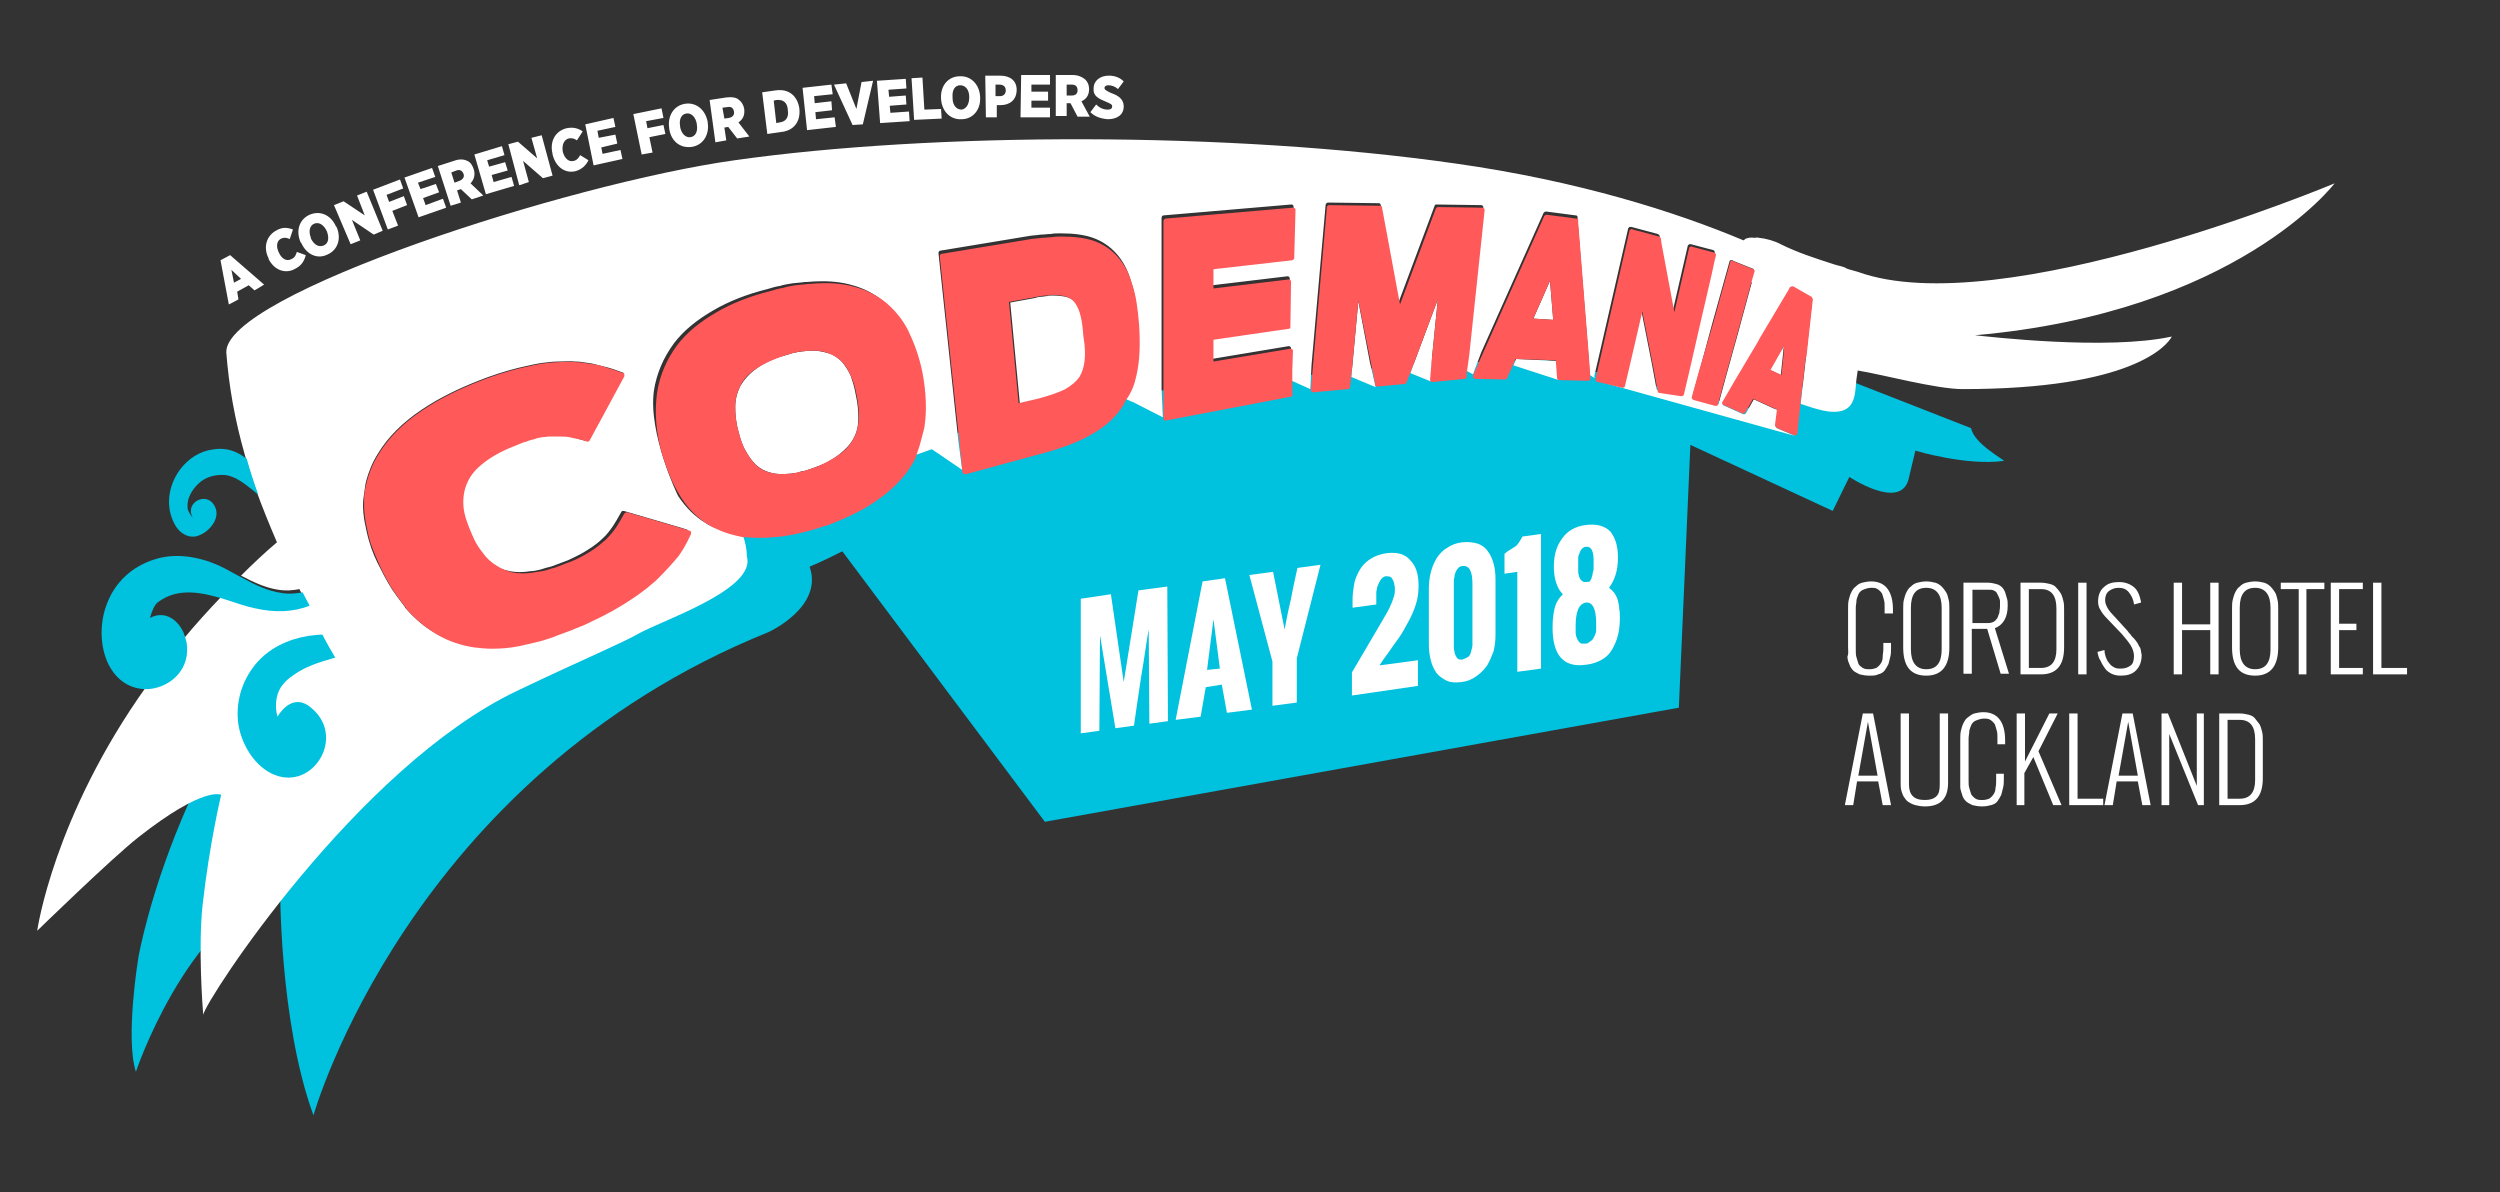<?xml version="1.0" encoding="utf-8"?>
<!-- Generator: Adobe Illustrator 22.0.1, SVG Export Plug-In . SVG Version: 6.00 Build 0)  -->
<!DOCTYPE svg PUBLIC "-//W3C//DTD SVG 1.1//EN" "http://www.w3.org/Graphics/SVG/1.1/DTD/svg11.dtd">
<svg version="1.1" id="Layer_1" xmlns="http://www.w3.org/2000/svg" xmlns:xlink="http://www.w3.org/1999/xlink" x="0px" y="0px"
	 viewBox="0 0 390 186" style="enable-background:new 0 0 390 186;" xml:space="preserve">
<rect x="0" y="0" width="390" height="186" fill="#333333" stroke="none"/>
<style type="text/css">
	.st0{fill:#00C1DE;}
	.st1{fill:#FFFFFF;}
	.st2{fill:#FF595A;}
</style>
<g id="Logo_1_">
	<path class="st0" d="M307.5,66.8l-21.2-8.3l-5.1,1.8l-5.1,4.1l-34.9-8.2l-19.8,0.5l-42.9,4.5l-31.8,6.9l-1.9,1.1l-0.4-0.4l-2.3,2
		l-12.2,7l-16.2,5.7l0,6.5l-41.5,15.9L55.7,89.2c-27.7,23.3-34.1,60.1-34.1,60.1s-2.1,12.6-0.4,17.9c0,0,7.6-22.9,22.5-29.1
		c0,0-0.2,21.1,5.2,35.9c0,0,14.8-52.7,71-75.4c0,0,8.6-3.9,6.4-10.2c0,0,2.2-0.9,5.1-2.4l31.6,42.2l98.9-17.8l1.8-41l22.2,10.3
		l2.6-5.3c0,0,7.8,5.2,9.2,0.5l1.1-4.6c0,0,7.9,2.4,13.8,1.6C312.8,71.8,307.9,69.2,307.5,66.8z"/>
	<path class="st1" d="M278,54.5l0.3-0.6l-0.1,0.7l0,0.2l-0.4,3.7l-1.7-0.8l1.7-3L278,54.5z M239.2,49.7l3.1,0.2l-0.5-6.1L239.2,49.7
		z M236.5,56l-0.4,1l7.1,2.3l-0.4-3L236.5,56z M220,58.2l3.2,1.3l0.2-3.8l0.9-9l-3.4,9.1L220,58.2z M211.9,47l-0.9,9.7l-0.2,2.1
		l3.8,1.6l-0.9-3.9L211.9,47z M168.8,49.5c-0.2-0.9-0.4-1.5-0.8-2c-0.3-0.5-0.8-0.9-1.4-1.1c-0.6-0.2-1.5-0.3-2.5-0.3
		c-0.3,0-0.5,0-0.8,0.1c-0.3,0-0.6,0.1-0.9,0.1c-0.3,0-0.7,0.1-1,0.2c-0.4,0.1-0.7,0.1-1.1,0.2l-2.7,0.5l1.5,15.8l3-0.7
		c1.8-0.5,3.2-0.9,4.3-1.5c1-0.5,1.7-1.1,2.2-1.9c0.4-0.7,0.7-1.5,0.8-2.6c0.1-0.9,0.1-2.1-0.1-3.7C169.1,51.1,169,50.2,168.8,49.5z
		 M132.7,58.6c-0.4-0.9-0.9-1.6-1.4-2.2c-0.6-0.6-1.3-1.1-2.1-1.3c-0.7-0.2-1.5-0.4-2.4-0.4c-0.2,0-0.4,0-0.6,0
		c-0.3,0-0.5,0-0.8,0.1c-0.3,0-0.6,0.1-0.9,0.1c-0.3,0.1-0.6,0.1-0.9,0.2c-0.3,0.1-0.6,0.2-1,0.3c-1.9,0.5-3.4,1.2-4.6,2.1
		c-1.1,0.8-1.9,1.7-2.5,2.7c-0.5,1-0.8,2.1-0.8,3.3c0,1.1,0.1,2.4,0.5,3.8c0.3,1.2,0.6,2.2,1.1,3c0.5,0.9,1,1.6,1.6,2.2
		c0.7,0.6,1.4,1,2.2,1.2c0.9,0.3,2,0.3,3.1,0.2c0.3,0,0.5-0.1,0.8-0.1c0.3,0,0.6-0.1,0.8-0.2c0.3-0.1,0.6-0.1,0.9-0.2
		c0.3-0.1,0.6-0.2,0.9-0.3l0,0c1.8-0.6,3.2-1.3,4.3-2.2c1-0.8,1.8-1.6,2.3-2.6c0.5-0.9,0.7-2,0.7-3.1c0-1.1-0.1-2.3-0.4-3.6
		C133.3,60.4,133,59.5,132.7,58.6z M338.8,52.5c-0.7,1.4-6.2,8.2-32.6,8.2c-4.2,0-12.6-2.3-16.4-2.9c-0.1,0.5-0.1,0.9-0.2,1.4
		c-0.2,1.9-0.1,4.3-2.3,4.9c-1.5,0.4-3.2-0.1-4.6-0.5c-0.6-0.2-1.2-0.4-1.8-0.6l0.8-7l0-0.2l1-9c0-0.1-0.1-0.3-0.2-0.4l-2.8-1.6
		c-0.2-0.1-0.4,0-0.5,0.1l-0.1,0.1l-6-1l0.5-1.7c0-0.2,0-0.4-0.2-0.4l-3-1.2l-0.1-0.1c-0.1,0-0.2,0-0.3,0c-0.1,0-0.2,0.1-0.2,0.2
		l0,0l-2.7,9.7l-2.1,7.8l-1,3.6c-0.1,0.2,0.1,0.4,0.3,0.4l3.3,0.9c0,0,0.1,0,0.1,0c0.1,0,0.1,0,0.2,0c0.1,0,0.1-0.1,0.2-0.2l1-3.7
		l2-7.2l0.7-2.6l1.5-5.5l6,1l-4.7,7.9l-0.2,0.4l-3.8,6.4l-1.8,3.1c-0.1,0.1-0.1,0.2,0,0.3c0,0.1,0.1,0.2,0.2,0.2l2.9,1.3
		c0.2,0.1,0.4,0,0.5-0.2l1.2-2.1l3.7,1.7l-0.3,2.4c0,0.2,0.1,0.3,0.2,0.4l2.8,1.2l-30.2-8.4l3.1,0.5c0.2,0,0.4-0.1,0.4-0.3l0.8-3.4
		l1.9-8.2l1.7,8.6l0.7,3.8c0,0.1,0.1,0.3,0.3,0.3l3.3,0.5c0,0,0,0,0.1,0c0.2,0,0.3-0.1,0.4-0.3l0.8-3.4l1.9-8.3l1.6-6.9l0.5-2.3
		l0.2-0.8c0-0.2-0.1-0.4-0.3-0.4l-3.4-0.9c-0.1,0-0.2,0-0.3,0c-0.1,0.1-0.1,0.1-0.2,0.2l0,0l-2.3,10l-2-10.7l-0.1-0.8
		c0-0.1-0.1-0.2-0.3-0.3l-4.1-1.1c-0.1,0-0.2,0-0.3,0c-0.1,0.1-0.1,0.1-0.2,0.2l0,0l-4.6,20.1l-0.7,3c0,0.1,0.1,0.3,0.1,0.3
		l-0.8-0.5l-0.2-3l-1.7-21.2l6.6,1l-6.6-1l0-0.4c0-0.2-0.1-0.3-0.3-0.3l-4.6-0.6c-0.2,0-0.3,0.1-0.4,0.2l0,0l-9.7,21.7
		c0,0-1.3,3.4-1.3,3.5l-1.1-0.6l0.3-2.8l2.4-22.6c0-0.1,0-0.2-0.1-0.3c-0.1-0.1-0.2-0.1-0.3-0.1l-6.9-0.1c-0.2,0-0.3,0.1-0.3,0.2
		l-5.6,15l-2.8-15.1c0-0.2-0.2-0.3-0.3-0.3l-7.9-0.1c-0.2,0-0.3,0.1-0.4,0.3l-2.2,25l-0.2,3.8l-3.1-1.4l0-1.9l0.1-3
		c0-0.1,0-0.2-0.1-0.3c-0.1-0.1-0.2-0.1-0.3-0.1l-12,2l0-3.4l11.8-1.8c0.2,0,0.3-0.2,0.3-0.3l0.1-7c0-0.1,0-0.2-0.1-0.3
		c-0.1-0.1-0.2-0.1-0.3-0.1l-11.7,1.4l0-3l12.2-1.4c0.2,0,0.3-0.2,0.3-0.4l0.2-7.4c0-0.1,0-0.2-0.1-0.3c-0.1-0.1-0.2-0.1-0.3-0.1
		l-19.9,1.7c-0.2,0-0.3,0.2-0.3,0.4v26.6l0.2,4.5l-4.5-2.3l-1.4-0.6c0.1-0.2,0.2-0.4,0.3-0.6c0.6-1.1,1-2.3,1.3-3.6
		c0.5-2.2,0.6-4.7,0.4-7.8c-0.2-2.6-0.5-4.7-1.1-6.4c-0.5-1.8-1.3-3.2-2.3-4.3c-1-1.1-2.2-1.9-3.6-2.4c-1.4-0.5-3.1-0.7-5.1-0.7
		c-0.5,0-1,0-1.5,0.1c-0.5,0-1,0.1-1.6,0.1c-0.5,0.1-1.1,0.1-1.7,0.2c-0.6,0.1-1.2,0.2-1.8,0.3l-12.1,2c-0.2,0-0.3,0.2-0.3,0.4
		l3.1,29.3l0.6,4.5l-4.7-3.2l-0.1,0c-1.1,0.4-2.5,0.9-3.2,1.1c0.4-0.8,0.7-1.6,1-2.5l0,0l0,0c0.2-0.7,0.4-1.5,0.6-2.3
		c0.4-2.6,0.3-5.4-0.3-8.6c-0.5-2.5-1.3-4.6-2.2-6.5c-0.9-1.8-2.1-3.2-3.5-4.4c-1.4-1.1-2.9-1.9-4.7-2.4c-1.7-0.5-3.6-0.7-5.7-0.6
		c-0.6,0-1.2,0.1-1.8,0.1c-0.6,0.1-1.2,0.1-1.9,0.2c-0.6,0.1-1.3,0.2-1.9,0.4c-0.7,0.1-1.3,0.3-2,0.5c-3.2,0.8-6,1.9-8.4,3.3
		c-2.6,1.5-4.7,3.2-6.2,5.2c-0.8,1.1-1.5,2.3-2,3.5c-0.5,1.2-0.9,2.5-1.1,3.9c-0.9,6.6,3.7,16.3,3.8,16.4c1.2,1.8,2.6,3.2,4.3,4.2
		c0.4,0.3,0.9,0.5,1.4,0.7c1.2,0.6,2.5,0.9,3.9,1.2c0.1,0,0.3,0,0.4,0c0,0,0.1,0,0.1,0c0.4,1.2,0.6,2.3,0.6,3.1
		c0,0.3,0.1,0.5,0.1,0.7c0.5,4.9-13.3,9.5-16.9,11.5c-2.8,1.6-8.2,3.8-19.1,9c-24.9,11.9-48.5,48.2-48.9,50.5
		c-0.1-1.1-0.8-10.6-0.1-17.1c1.1-9.8,2.9-17.2,2.9-17.2s-2.6-1.5-12.9,6.6c-4.2,3.3-15.8,14.6-15.8,14.6s2.5-17.8,17.1-38.2
		c3.4-0.2,6.5-3.2,5.7-7.3c1.9-2.3,3.9-4.5,6-6.7c1.6,0.5,3.2,1.1,4.7,1.4c3.1,0.7,5.9,0.6,8.5-0.4c-0.4-0.7-0.7-1.4-1.1-2.1
		c-1,0.2-2.1,0.3-3.3,0.1c-2-0.3-3.9-1.2-5.8-2.2c1.8-1.8,3.7-3.6,5.6-5.2c-1.2-2.8-2.3-5.5-3.2-8c-0.7-1.9-1.3-3.8-1.8-5.6
		c-1.6-5.6-2.5-10.8-2.9-16C34.9,46,88.8,28.6,114.6,25c31-4.4,77.4-4.5,112.4,0.5c19.1,2.7,34.3,7.5,45,12c0.1-0.1,0.2-0.1,0.2-0.2
		c0.4-0.2,0.9-0.3,1.5-0.2c0.2,0,0.5-0.1,0.7,0c1.1,0.1,2.5,0.5,3.4,1c2.6,1.3,5.4,2.2,8.2,3.1c0.8,0.3,1.5,0.3,2.1,0.7
		c0.5,0.2,1.1,0.3,1.7,0.5c22.3,8.1,74.4-13.8,74.4-13.8S349,48.7,308.1,52.3C310.1,52.5,328.7,54.7,338.8,52.5z M97.3,58.6
		c0-0.1,0.1-0.2,0-0.3c0-0.1-0.1-0.2-0.2-0.2c-0.8-0.3-1.6-0.6-2.4-0.8c-0.8-0.2-1.6-0.4-2.4-0.6c-0.2,0-0.5-0.1-0.7-0.1
		c-0.6-0.1-1.2-0.2-1.8-0.2c-0.9-0.1-1.8,0-2.7,0c-0.8,0-1.6,0.1-2.4,0.2c-0.8,0.1-1.7,0.3-2.6,0.5c-0.9,0.2-1.8,0.4-2.8,0.7
		c-1,0.3-2,0.6-3.1,1c-4.1,1.5-7.6,3.2-10.4,5.1c-3,2-5.3,4.3-6.8,6.8c-0.9,1.4-1.5,2.9-1.9,4.4c0,0.2-0.1,0.3-0.1,0.5
		c-0.1,0.7-0.2,1.4-0.3,2.1c-0.2,1.5,0.1,3.4,0.2,3.8c0.2,1,0.4,2,0.7,3c0.4,1.4,1,2.8,1.8,4.3c0.8,1.6,1.6,3,2.5,4.2
		c0.1,0.1,0.2,0.3,0.3,0.4c0.3,0.4,0.6,0.8,0.9,1.2c0,0,0.1,0.1,0.1,0.2c1.5,1.7,3.1,3.1,4.8,4c1.8,1,3.7,1.7,5.8,2c0,0,0,0,0,0
		c0.9,0.1,1.8,0.2,2.7,0.2c1.4,0,2.8-0.1,4.3-0.4c0.8-0.1,1.7-0.3,2.6-0.6c0.9-0.2,1.8-0.5,2.7-0.8c0.9-0.3,1.9-0.7,2.9-1.1
		c0.4-0.2,0.8-0.3,1.2-0.5c0.6-0.3,1.2-0.5,1.8-0.8c2.4-1.1,4.5-2.3,6.3-3.5c1.2-0.8,2.2-1.6,3.2-2.4c0.4-0.3,0.8-0.7,1.1-1
		c1.1-1.1,2-2.2,2.8-3.4c0.4-0.6,0.7-1.2,1.1-1.8c0.3-0.5,0.5-1,0.8-1.6c0-0.1,0-0.2,0-0.3c0-0.1-0.1-0.2-0.2-0.2l-0.6-0.2l0,0
		l-9.2-2.7c-0.2,0-0.3,0-0.4,0.2c-0.5,0.9-0.9,1.6-1.3,2.2c-0.5,0.7-1,1.4-1.6,1.9c-0.6,0.6-1.4,1.2-2.2,1.7
		c-0.9,0.6-1.9,1.1-3.2,1.7c-0.5,0.2-1.1,0.4-1.6,0.6c-0.5,0.2-1,0.4-1.5,0.5c-0.5,0.1-0.9,0.3-1.4,0.4c-0.4,0.1-0.9,0.2-1.3,0.2
		c-1.2,0.2-2.3,0.2-3.3,0c-1-0.2-1.8-0.5-2.6-1.1c-0.7-0.5-1.4-1.2-2.1-2c-0.4-0.6-0.9-1.3-1.3-2c-0.1-0.3-0.3-0.6-0.4-0.9
		c-0.7-1.6-1.2-3-1.3-4.3c-0.1-1.4,0.1-2.6,0.6-3.7c0.5-1.2,1.5-2.2,2.7-3.2c1.3-1,3-1.9,5.1-2.7c0.5-0.2,1-0.4,1.4-0.5
		c0.4-0.1,0.9-0.3,1.3-0.4c0.4-0.1,0.8-0.2,1.2-0.3c0.4-0.1,0.8-0.1,1.1-0.1c0.5,0,1.1-0.1,1.6,0c0.5,0,1,0.1,1.5,0.1
		c0.5,0.1,0.9,0.2,1.4,0.3c0.4,0.1,0.9,0.3,1.4,0.4c0.2,0.1,0.4,0,0.4-0.2l0.8-1.5L97.3,58.6z"/>
	<path class="st2" d="M281.8,55.7l1-9c0-0.1-0.1-0.3-0.2-0.4l-2.8-1.6c-0.2-0.1-0.4,0-0.5,0.1l-0.1,0.1l0,0l-4.7,7.9l-0.2,0.4
		l-3.8,6.4l-1.8,3.1c-0.1,0.1-0.1,0.2,0,0.3c0,0.1,0.1,0.2,0.2,0.2l2.9,1.3c0.2,0.1,0.4,0,0.5-0.2l1.2-2.1l3.7,1.7l-0.3,2.4
		c0,0.2,0.1,0.3,0.2,0.4l0.6,0.3l2.2,0.9c0,0,0.1,0,0.1,0c0.1,0,0.1,0,0.2,0c0.1-0.1,0.2-0.2,0.2-0.3l0.5-4.9l0.8-7L281.8,55.7z
		 M278.3,54.6l0,0.2l-0.4,3.7l-1.7-0.8l1.7-3l0.1-0.2l0.3-0.6L278.3,54.6z M267.2,50.6l2.7-9.7l0,0c0-0.1,0.1-0.2,0.2-0.2
		c0.1,0,0.2,0,0.3,0l0.1,0.1l3,1.2c0.2,0.1,0.3,0.3,0.2,0.4l-0.5,1.7v0l-1.5,5.5l-0.7,2.6l-2,7.2l-1,3.7c0,0.1-0.1,0.2-0.2,0.2
		c-0.1,0-0.1,0-0.2,0c0,0-0.1,0-0.1,0l-3.3-0.9c-0.2-0.1-0.3-0.3-0.3-0.4l1-3.6L267.2,50.6z M249.8,59.7L249.8,59.7l-0.6-0.1
		c-0.1,0-0.2-0.1-0.2-0.2c0,0,0-0.1-0.1-0.1c0-0.1,0-0.1,0-0.2l0.7-3l4.6-20.1l0,0c0-0.1,0.1-0.2,0.2-0.2c0.1-0.1,0.2-0.1,0.3,0
		l4.1,1.1c0.1,0,0.2,0.1,0.3,0.3l0.1,0.8l2,10.7l2.3-10l0,0c0-0.1,0.1-0.2,0.2-0.2c0.1-0.1,0.2-0.1,0.3,0l3.4,0.9
		c0.2,0.1,0.3,0.2,0.3,0.4l-0.2,0.8l-0.5,2.3l-1.6,6.9l-1.9,8.3l-0.8,3.4c0,0.2-0.2,0.3-0.4,0.3c0,0,0,0-0.1,0l-3.3-0.5
		c-0.2,0-0.3-0.1-0.3-0.3l-0.7-3.8l-1.7-8.6l-1.9,8.2l-0.8,3.4c0,0.2-0.2,0.3-0.4,0.3L249.8,59.7z M177.3,58.5
		c0.5-2.2,0.6-4.7,0.4-7.8c-0.2-2.6-0.5-4.7-1.1-6.4c-0.5-1.8-1.3-3.2-2.3-4.3c-1-1.1-2.2-1.9-3.6-2.4c-1.4-0.5-3.1-0.7-5.1-0.7
		c-0.5,0-1,0-1.5,0.1c-0.5,0-1,0.1-1.6,0.1c-0.5,0.1-1.1,0.1-1.7,0.2c-0.6,0.1-1.2,0.2-1.8,0.3l-12.1,2c-0.2,0-0.3,0.2-0.3,0.4
		l3.1,29.3l0.4,4l0,0.3c0,0.1,0.1,0.2,0.2,0.3c0.1,0,0.1,0.1,0.2,0.1c0,0,0.1,0,0.1,0l11.4-3.1c3.1-0.8,5.6-1.7,7.5-2.7
		c2.1-1.1,3.7-2.3,4.9-3.8c0.3-0.4,0.7-0.9,0.9-1.3c0.1-0.2,0.2-0.4,0.3-0.6C176.6,61.1,177,59.9,177.3,58.5z M169.2,56.2
		c-0.1,1.1-0.4,1.9-0.8,2.6c-0.5,0.7-1.2,1.3-2.2,1.9c-1,0.5-2.4,1-4.3,1.5l-3,0.7l-1.5-15.8l2.7-0.5c0.4-0.1,0.8-0.1,1.1-0.2
		c0.4-0.1,0.7-0.1,1-0.2c0.3,0,0.6-0.1,0.9-0.1c0.3,0,0.6,0,0.8-0.1c1.1,0,1.9,0.1,2.5,0.3c0.6,0.2,1.1,0.6,1.4,1.1
		c0.3,0.5,0.6,1.1,0.8,2c0.2,0.8,0.3,1.7,0.4,3C169.3,54.2,169.3,55.3,169.2,56.2z M102.8,90.1c-0.4,0.4-0.7,0.7-1.1,1
		c-0.9,0.8-2,1.6-3.2,2.4c-1.8,1.2-3.9,2.4-6.3,3.5c-0.6,0.3-1.2,0.6-1.8,0.8c-0.4,0.2-0.8,0.3-1.2,0.5c-1,0.4-2,0.7-2.9,1.1
		c-0.9,0.3-1.8,0.6-2.7,0.8c-0.9,0.2-1.8,0.4-2.6,0.6c-1.5,0.3-2.9,0.4-4.3,0.4c-0.9,0-1.8-0.1-2.7-0.2c0,0,0,0,0,0
		c-2.1-0.3-4.1-1-5.8-2c-1.7-1-3.3-2.3-4.8-4c0,0-0.1-0.1-0.1-0.2c-0.3-0.4-0.6-0.8-0.9-1.2c-0.1-0.1-0.2-0.3-0.3-0.4
		c-0.9-1.2-1.7-2.6-2.5-4.2c-0.7-1.5-1.3-2.9-1.8-4.3c-0.3-1-0.5-2-0.7-3c-0.1-0.4-0.1-0.8-0.2-1.2v0c0-0.4-0.1-0.8-0.1-1.3
		c0-0.5,0-0.9,0-1.4c0-0.7,0.1-1.4,0.3-2.1c0-0.2,0.1-0.3,0.1-0.5c0.4-1.5,1-3,1.9-4.4c1.5-2.5,3.8-4.8,6.8-6.8
		c2.8-1.9,6.3-3.6,10.4-5.1c1.1-0.4,2.1-0.7,3.1-1c1-0.3,1.9-0.5,2.8-0.7c0.9-0.2,1.8-0.4,2.6-0.5c0.8-0.1,1.6-0.2,2.4-0.2
		c0.9-0.1,1.8-0.1,2.7,0c0.6,0,1.2,0.1,1.8,0.2c0.2,0,0.5,0.1,0.7,0.1c0.8,0.1,1.6,0.3,2.4,0.6c0.8,0.2,1.5,0.5,2.4,0.8
		c0.1,0,0.2,0.1,0.2,0.2c0,0.1,0,0.2,0,0.3L94,65l0,0l-1.2,2.2l0,0l-0.8,1.5c-0.1,0.2-0.3,0.2-0.4,0.2c-0.5-0.2-1-0.3-1.4-0.4
		c-0.5-0.1-1-0.2-1.4-0.3c-0.5-0.1-1-0.1-1.5-0.1c-0.5,0-1,0-1.6,0c-0.4,0-0.7,0.1-1.1,0.1c-0.4,0.1-0.8,0.1-1.2,0.3
		c-0.4,0.1-0.9,0.2-1.3,0.4c-0.5,0.1-0.9,0.3-1.4,0.5c-2.1,0.8-3.8,1.7-5.1,2.7c-1.3,1-2.2,2-2.7,3.2c-0.5,1.1-0.7,2.3-0.6,3.7
		c0.1,1.3,0.6,2.7,1.3,4.3c0.1,0.3,0.3,0.6,0.4,0.9c0.4,0.8,0.8,1.4,1.3,2c0.6,0.9,1.3,1.5,2.1,2c0.8,0.5,1.6,0.9,2.6,1.1
		c1,0.2,2.1,0.2,3.3,0c0.4-0.1,0.8-0.1,1.3-0.2c0.4-0.1,0.9-0.2,1.4-0.4c0.5-0.1,1-0.3,1.5-0.5c0.5-0.2,1-0.4,1.6-0.6
		c1.2-0.5,2.3-1.1,3.2-1.7c0.8-0.5,1.5-1.1,2.2-1.7c0.6-0.6,1.1-1.2,1.6-1.9c0.4-0.6,0.8-1.3,1.3-2.2c0.1-0.1,0.3-0.2,0.4-0.2
		l9.2,2.7l0,0l0.6,0.2c0.1,0,0.2,0.1,0.2,0.2c0,0.1,0,0.2,0,0.3c-0.3,0.6-0.5,1.1-0.8,1.6c-0.3,0.6-0.7,1.2-1.1,1.8
		C104.9,87.9,103.9,89,102.8,90.1z M228.8,58.3L228.8,58.3l0,0.5c0,0.2-0.2,0.3-0.3,0.3l-5,0.5c-0.1,0-0.2,0-0.3-0.1
		c-0.1-0.1-0.1-0.2-0.1-0.3l0-0.1l0.3-3.4l0.9-9l-3.4,9.1l-0.9,2.4l-0.6,1.5c0,0.1-0.2,0.2-0.3,0.2l-4.2,0.4c-0.2,0-0.4-0.1-0.4-0.3
		l0-0.2v0l-0.7-3.5l-1.9-9.4l-0.9,9.7l-0.2,2.1v0l-0.2,1.7c0,0.2-0.2,0.3-0.3,0.3l-5.4,0.5c0,0,0,0,0,0c-0.1,0-0.2,0-0.3-0.1
		c-0.1-0.1-0.1-0.2-0.1-0.3l0-0.1l0.3-3.4l2.2-25c0-0.2,0.2-0.3,0.4-0.3l7.9,0.1c0.2,0,0.3,0.1,0.3,0.3l2.8,15.1l5.6-15
		c0.1-0.1,0.2-0.2,0.3-0.2l6.9,0.1c0.1,0,0.2,0,0.3,0.1c0.1,0.1,0.1,0.2,0.1,0.3l-2.4,22.6L228.8,58.3z M246.2,34.8L246.2,34.8
		l0-0.4c0-0.2-0.1-0.3-0.3-0.3l-4.6-0.6c-0.2,0-0.3,0.1-0.4,0.2l0,0l-9.7,21.7l-1.4,3.1c0,0,0,0,0,0.1c0,0.1,0,0.2,0,0.3
		c0.1,0.1,0.2,0.2,0.3,0.2l4.7,0.1c0.2,0,0.3-0.1,0.3-0.2L236,57l0.4-1l6.3,0.2l0.2,2.7l0,0.1c0,0.2,0.2,0.3,0.4,0.3l4.4,0.1
		c0,0,0,0,0,0c0.1,0,0.2,0,0.3-0.1c0.1-0.1,0.1-0.2,0.1-0.3l0,0l-0.2-3L246.2,34.8z M239.2,49.7l2.6-5.9l0.5,6.1L239.2,49.7z
		 M143.6,69c0.2-0.7,0.4-1.5,0.6-2.3c0.4-2.6,0.3-5.4-0.3-8.6c-0.5-2.5-1.3-4.6-2.2-6.5c-0.9-1.8-2.1-3.2-3.5-4.4
		c-1.4-1.1-2.9-1.9-4.7-2.4c-1.7-0.5-3.6-0.7-5.7-0.6c-0.6,0-1.2,0.1-1.8,0.1c-0.6,0.1-1.2,0.1-1.9,0.2c-0.6,0.1-1.3,0.2-1.9,0.4
		c-0.7,0.1-1.3,0.3-2,0.5c-3.2,0.8-6,1.9-8.4,3.3c-2.6,1.5-4.7,3.2-6.2,5.2c-0.8,1.1-1.5,2.3-2,3.5c-0.5,1.2-0.9,2.5-1.1,3.9
		c-0.4,2.9-0.2,6.1,0.8,9.6c0.1,0.2,0.1,0.4,0.2,0.6c0.7,2.2,1.5,4.1,2.5,5.7c0,0,0,0,0,0c0.1,0.2,0.2,0.3,0.3,0.5
		c1.2,1.8,2.6,3.2,4.3,4.2c0.4,0.3,0.9,0.5,1.4,0.7c1.2,0.6,2.5,0.9,3.9,1.2c0.1,0,0.3,0,0.4,0c0,0,0.1,0,0.1,0
		c0.7,0.1,1.5,0.1,2.3,0.1c1,0,2.1-0.1,3.2-0.2c0.6-0.1,1.2-0.2,1.8-0.3c0.6-0.1,1.2-0.3,1.8-0.4c0.6-0.2,1.2-0.3,1.8-0.5
		c0.6-0.2,1.2-0.4,1.9-0.6c2.9-1.1,5.4-2.3,7.4-3.7c2.2-1.5,3.9-3.1,5.2-5c0.4-0.6,0.8-1.2,1.1-1.9C143,70.7,143.4,69.9,143.6,69
		L143.6,69z M133.2,68.3c-0.5,1-1.2,1.9-2.3,2.6c-1.1,0.8-2.5,1.6-4.3,2.2l0,0c-0.3,0.1-0.6,0.2-0.9,0.3c-0.3,0.1-0.6,0.2-0.9,0.2
		c-0.3,0.1-0.6,0.1-0.8,0.2c-0.3,0-0.5,0.1-0.8,0.1c-1.2,0.1-2.2,0.1-3.1-0.2c-0.9-0.2-1.6-0.6-2.2-1.2c-0.6-0.6-1.1-1.3-1.6-2.2
		c-0.4-0.8-0.8-1.8-1.1-3c-0.4-1.4-0.5-2.7-0.5-3.8c0-1.3,0.3-2.3,0.8-3.3c0.5-1.1,1.4-2,2.5-2.7c1.2-0.8,2.7-1.5,4.6-2.1
		c0.3-0.1,0.7-0.2,1-0.3c0.3-0.1,0.6-0.1,0.9-0.2c0.3-0.1,0.6-0.1,0.9-0.1c0.3,0,0.5-0.1,0.8-0.1c0.2,0,0.4,0,0.6,0
		c0.9,0,1.7,0.1,2.4,0.4c0.8,0.3,1.5,0.7,2.1,1.3c0.6,0.6,1,1.3,1.4,2.2c0.4,0.8,0.7,1.8,0.9,2.9c0.3,1.4,0.4,2.6,0.4,3.6
		C133.9,66.4,133.7,67.4,133.2,68.3z M201.6,57.8l0,1.9l0,1.9c0,0.2-0.1,0.3-0.3,0.3l-19.4,3.7c0,0,0,0-0.1,0c-0.1,0-0.2,0-0.2-0.1
		c-0.1-0.1-0.1-0.2-0.1-0.3v-0.2v-4.1V34.5c0-0.2,0.1-0.3,0.3-0.4l19.9-1.7c0.1,0,0.2,0,0.3,0.1c0.1,0.1,0.1,0.2,0.1,0.3l-0.2,7.4
		c0,0.2-0.1,0.3-0.3,0.4L189.3,42l0,3l11.7-1.4c0.1,0,0.2,0,0.3,0.1c0.1,0.1,0.1,0.2,0.1,0.3l-0.1,7c0,0.2-0.1,0.3-0.3,0.3L189.3,53
		l0,3.4l12-2c0.1,0,0.2,0,0.3,0.1c0.1,0.1,0.1,0.2,0.1,0.3L201.6,57.8z"/>
	<path class="st0" d="M23.2,107.5c-1.8,0.1-3.6-0.5-5-2c-2.6-2.8-2.9-7.6-1.6-11.1c1.3-3.6,4-6,7.4-7.1c3.3-1.1,6.9-0.5,10.1,0.9
		c1.3,0.6,2.6,1.4,4,2.1c1.8,1,3.7,1.9,5.8,2.2c1.2,0.2,2.2,0.1,3.3-0.1c0.4,0.7,0.7,1.4,1.1,2.1c-2.6,1-5.4,1.1-8.5,0.4
		c-1.5-0.3-3.1-0.9-4.7-1.4c-3.6-1.1-7.3-1.9-10.4,0.4c-0.6,0.4-1,1.4-1.3,2.5c2-1.1,4.1-0.1,5.2,2.2c0.2,0.5,0.4,1.1,0.5,1.6
		C29.8,104.3,26.7,107.2,23.2,107.5z M33.3,70.1c-4.2,0.5-7.3,4.8-6.9,8.9c0.1,1.1,0.5,2.3,1.1,3.2c0.8,1.2,2.2,1.9,3.6,1.3
		c1.6-0.6,3.5-2.8,2.3-4.7c-1.3-2.2-4.7-0.3-3.3,2c-0.3-0.3-0.7-1-0.8-1.3c-0.3-1.8,0.8-3.2,1.6-4c1.1-1.1,2.7-1.5,4.1-1.4
		c1.6,0.1,3.1,1.3,4.6,2.5c0.2,0.2,0.5,0.4,0.7,0.6c-0.7-1.9-1.3-3.8-1.8-5.6C36.9,70.3,35.2,69.8,33.3,70.1z M48.1,99.2
		c-3.1,0.5-6.2,1.9-8.3,4.5c-2.1,2.6-3.1,5.9-2.6,9.4c0.6,3.5,3,7.1,6.3,8c5.8,1.6,10.4-6.5,4.9-10.8c-3-2.4-5.1,1.5-5.1,1.5
		c-0.4-1.2-0.3-2.9,0.2-4c0.5-1.1,1.4-1.9,2.3-2.5c1.8-1.3,4-2,6.1-2.6c0.1,0,0.3-0.1,0.4-0.1c-0.7-1.2-1.4-2.4-2-3.6
		C49.7,99,48.9,99.1,48.1,99.2z"/>
	<path class="st1" d="M34.4,40.6l1.5-0.8l5.3,4.6l-1.5,0.9l-0.9-0.8l-1.8,1l0.2,1.2l-1.5,0.8L34.4,40.6z M37.6,43.5l-1.5-1.4l0.4,2
		L37.6,43.5z M41.9,40.4l0-0.1c-0.9-1.8-0.3-3.6,1.3-4.4c0.9-0.5,1.7-0.4,2.5-0.1l-0.5,1.5c-0.4-0.2-0.8-0.3-1.3-0.1
		c-0.7,0.3-0.9,1.2-0.4,2.2l0,0c0.5,1.1,1.3,1.4,2,1c0.5-0.2,0.7-0.7,0.8-1.1l1.4,0.5c-0.2,0.8-0.6,1.6-1.6,2.1
		C44.6,42.8,42.8,42.2,41.9,40.4z M47,37.9l-0.1-0.1c-0.8-1.8-0.2-3.6,1.4-4.3c1.6-0.7,3.3,0,4.1,1.8l0.1,0.1
		c0.8,1.8,0.2,3.6-1.4,4.3C49.5,40.5,47.8,39.7,47,37.9z M51,36.1L51,36.1c-0.5-1.1-1.3-1.5-2-1.2c-0.7,0.3-0.9,1.2-0.5,2.2l0,0.1
		c0.5,1,1.2,1.4,2,1.1C51.2,38,51.4,37.2,51,36.1z M52.1,32l1.5-0.6l3.3,2.2l-1.2-3.1l1.5-0.6l2.5,6.1l-1.4,0.6l-3.4-2.3l1.3,3.2
		l-1.5,0.6L52.1,32z M58.2,29.6l4.2-1.6l0.5,1.4l-2.6,1l0.4,1.1l2.3-0.9l0.5,1.4l-2.3,0.9l0.9,2.3l-1.6,0.6L58.2,29.6z M63.1,27.7
		l4.3-1.5l0.5,1.4l-2.7,0.9l0.4,1l2.4-0.8l0.5,1.3L66,30.9l0.4,1.1l2.7-1l0.5,1.4l-4.3,1.5L63.1,27.7z M68.3,25.9l2.5-0.8
		c0.8-0.3,1.5-0.3,2.1,0c0.5,0.2,0.8,0.7,1,1.3l0,0c0.3,0.9,0,1.7-0.5,2.2l2,1.9l-1.8,0.6l-1.7-1.6l-0.6,0.2l0.6,1.9l-1.6,0.5
		L68.3,25.9z M71.7,28.2c0.5-0.2,0.8-0.6,0.6-1.1l0,0c-0.2-0.5-0.6-0.7-1.1-0.5l-0.8,0.3l0.5,1.6L71.7,28.2z M74,24.1l4.3-1.3
		l0.4,1.4L76,25l0.3,1l2.5-0.7l0.4,1.3l-2.5,0.7l0.3,1.1l2.8-0.8l0.4,1.4l-4.4,1.3L74,24.1z M79.3,22.5l1.5-0.4l3,2.6l-0.9-3.2
		l1.6-0.4l1.7,6.3l-1.5,0.4l-3.1-2.7l0.9,3.3L81,28.9L79.3,22.5z M86.2,24.1l0-0.1c-0.5-2,0.5-3.6,2.2-4c1-0.2,1.8,0,2.5,0.5
		L90,21.9c-0.4-0.3-0.8-0.4-1.3-0.3c-0.7,0.2-1.1,1-0.9,2.1l0,0c0.3,1.1,1,1.6,1.7,1.4c0.5-0.1,0.8-0.5,1-0.9l1.3,0.8
		c-0.4,0.8-1,1.4-2,1.7C88.2,27.1,86.7,26.1,86.2,24.1z M91.3,19.4l4.4-1l0.3,1.4l-2.8,0.6l0.2,1.1L96,21l0.3,1.4l-2.5,0.6L94,24
		l2.8-0.6l0.3,1.4l-4.5,1L91.3,19.4z M98.8,17.8l4.4-0.9l0.3,1.5l-2.7,0.5l0.2,1.1l2.5-0.5l0.3,1.4l-2.5,0.5l0.5,2.4l-1.7,0.3
		L98.8,17.8z M104.4,20.1l0-0.1c-0.3-1.9,0.7-3.5,2.4-3.8c1.7-0.3,3.2,0.8,3.6,2.8l0,0.1c0.3,1.9-0.7,3.5-2.4,3.8
		C106.2,23.2,104.7,22.1,104.4,20.1z M108.7,19.4l0-0.1c-0.2-1.1-0.9-1.7-1.6-1.6c-0.8,0.1-1.2,0.9-1,2l0,0.1
		c0.2,1.1,0.9,1.7,1.6,1.6C108.5,21.3,108.9,20.5,108.7,19.4z M110.7,15.6l2.6-0.4c0.9-0.1,1.6,0,2,0.4c0.4,0.3,0.7,0.8,0.8,1.4l0,0
		c0.1,1-0.2,1.6-0.9,2.1l1.7,2.2l-1.9,0.3l-1.4-1.8l-0.6,0.1l0.3,2l-1.7,0.3L110.7,15.6z M113.7,18.4c0.6-0.1,0.9-0.5,0.8-1l0,0
		c-0.1-0.6-0.5-0.8-1-0.7l-0.8,0.1l0.3,1.7L113.7,18.4z M118.9,14.4l2.1-0.3c2.1-0.3,3.4,0.9,3.7,2.8l0,0.1c0.2,1.9-0.8,3.4-2.9,3.6
		l-2.1,0.3L118.9,14.4z M120.7,15.7l0.4,3.5l0.5-0.1c0.9-0.1,1.5-0.7,1.3-1.9l0-0.1c-0.1-1.2-0.8-1.6-1.8-1.5L120.7,15.7z
		 M125.2,13.7l4.5-0.5l0.2,1.5L127,15l0.1,1.1l2.6-0.3l0.1,1.4l-2.6,0.3l0.1,1.1l2.9-0.3l0.2,1.5l-4.5,0.5L125.2,13.7z M130.1,13.2
		L132,13l1.6,4l0.8-4.2l1.8-0.2l-1.6,6.8l-1.6,0.1L130.1,13.2z M136.8,12.6l4.5-0.3l0.1,1.5l-2.8,0.2l0.1,1.1l2.6-0.2l0.1,1.4
		l-2.6,0.2l0.1,1.1l2.9-0.2l0.1,1.5l-4.6,0.3L136.8,12.6z M142.2,12.2l1.7-0.1l0.3,5l2.6-0.1l0.1,1.5l-4.3,0.2L142.2,12.2z
		 M146.8,15.4l0-0.1c-0.1-2,1.2-3.4,2.9-3.4c1.8-0.1,3.1,1.3,3.2,3.2l0,0.1c0.1,2-1.2,3.4-2.9,3.4C148.2,18.7,146.9,17.3,146.8,15.4
		z M151.2,15.2l0-0.1c0-1.1-0.6-1.8-1.4-1.8c-0.8,0-1.3,0.7-1.2,1.9l0,0.1c0,1.1,0.6,1.8,1.4,1.8C150.7,17,151.2,16.3,151.2,15.2z
		 M153.7,11.8l2.3,0c1.6,0,2.6,0.8,2.6,2.2l0,0c0,1.6-1.1,2.4-2.5,2.4l-0.6,0l0,1.9l-1.7,0L153.7,11.8z M156,15
		c0.6,0,0.9-0.4,0.9-0.9l0,0c0-0.6-0.4-0.9-1-0.9l-0.6,0l0,1.8L156,15z M159.3,11.7l4.5,0l0,1.5l-2.9,0l0,1.1l2.6,0l0,1.4l-2.6,0
		l0,1.1l2.9,0l0,1.5l-4.6,0L159.3,11.7z M164.7,11.7l2.6,0c0.9,0,1.5,0.3,2,0.7c0.4,0.4,0.6,0.9,0.6,1.5l0,0c0,1-0.5,1.6-1.2,1.9
		l1.3,2.4l-1.9,0l-1.1-2.1l-0.6,0l0,2l-1.7,0L164.7,11.7z M167.2,14.9c0.6,0,0.9-0.3,0.9-0.8v0c0-0.6-0.3-0.9-0.9-0.9l-0.8,0l0,1.7
		L167.2,14.9z M170.1,17.5l0.9-1.2c0.5,0.5,1.1,0.8,1.8,0.8c0.5,0,0.7-0.2,0.7-0.5l0,0c0-0.3-0.2-0.4-0.9-0.7
		c-1.2-0.5-2.1-0.9-2-2.1l0,0c0-1.2,1-2,2.4-2c0.9,0,1.7,0.3,2.3,0.9l-0.9,1.2c-0.4-0.4-1-0.6-1.5-0.6c-0.4,0-0.6,0.2-0.6,0.4l0,0
		c0,0.3,0.2,0.4,1,0.8c1.2,0.4,2,1,2,2.1l0,0c0,1.3-1,2-2.5,2C171.7,18.5,170.8,18.2,170.1,17.5z"/>
	<g>
		<path class="st1" d="M182.1,91.5l-4.5,0.6l-2.3,14.3l-2-13.7l-4.7,0.7l0,21l2.9-0.4l0.1-14.9l2.4,14.5l2.9-0.4
			c0.2-1.5,0.6-4.1,1.1-7.5c0.6-3.5,0.9-6,1.2-7.5l0.1,14.7l2.9-0.4L182.1,91.5"/>
		<path class="st1" d="M188.3,104.5l1-7.9l1,7.7L188.3,104.5 M191.1,90.2l-3.5,0.5l-4.2,21.6l3.9-0.5l0.8-4.6l2.5-0.4l0.8,4.4
			l3.9-0.5L191.1,90.2"/>
		<path class="st1" d="M206,88.1l-3.6,0.5c-0.2,1-0.6,2.6-1,4.8c-0.5,2.1-0.8,3.7-1,4.8l-1.8-9l-3.7,0.5l3.6,13.5l0,6.9l3.8-0.5
			l0-6.9L206,88.1"/>
		<path class="st1" d="M216.3,86.3c-0.7,0.1-1.4,0.3-2,0.6c-0.6,0.3-1.1,0.7-1.5,1.1c-0.4,0.4-0.7,0.9-1,1.5s-0.5,1.2-0.6,1.9
			c-0.1,0.7-0.2,1.4-0.2,2.1l0,1.3l3.7-0.5c0-0.1,0-0.1,0-0.3c0-0.2,0-0.4,0-0.6c0-0.2,0-0.5,0-0.7c0-0.3,0-0.5,0.1-0.8
			c0-0.3,0.1-0.5,0.2-0.7c0.1-0.2,0.2-0.5,0.3-0.6c0.1-0.2,0.2-0.3,0.4-0.5c0.2-0.1,0.3-0.2,0.5-0.2c0.2,0,0.5,0,0.7,0.1
			c0.2,0.1,0.3,0.3,0.4,0.5c0.1,0.2,0.2,0.4,0.2,0.7c0.1,0.2,0.1,0.5,0.1,0.7c0,0.4,0,0.8-0.2,1.3c-0.1,0.4-0.3,0.9-0.5,1.3
			c-0.2,0.5-0.4,0.8-0.6,1.2c-0.2,0.3-0.4,0.7-0.7,1.2l-4.7,8l0,3.6l10.3-1.5l0-4l-6,0.8c0.3-0.5,0.8-1.2,1.4-2
			c0.6-0.9,1.2-1.7,1.7-2.4c0.5-0.7,0.9-1.5,1.4-2.4c0.5-0.9,0.9-1.8,1.2-2.8c0.3-0.9,0.4-1.9,0.4-2.8c0-1.8-0.4-3.1-1.3-4
			C219.2,86.4,217.9,86.1,216.3,86.3"/>
		<path class="st1" d="M228.1,102.9c-0.2,0-0.5,0-0.6-0.1c-0.2-0.1-0.3-0.3-0.4-0.5c-0.1-0.2-0.2-0.4-0.2-0.7
			c-0.1-0.3-0.1-0.5-0.1-0.8c0-0.2,0-0.5,0-0.7l0-8.6c0-0.3,0-0.5,0-0.7c0-0.2,0-0.5,0.1-0.8c0-0.3,0.1-0.6,0.2-0.8
			c0.1-0.2,0.2-0.4,0.4-0.6c0.2-0.2,0.4-0.3,0.7-0.3c1-0.1,1.5,0.8,1.5,2.8l0,8.6c0,0.3,0,0.6,0,0.9s-0.1,0.6-0.2,1
			c-0.1,0.4-0.2,0.7-0.5,0.9C228.6,102.7,228.4,102.8,228.1,102.9 M228.1,84.6c-0.9,0.1-1.7,0.4-2.4,0.9c-0.7,0.4-1.2,1-1.6,1.6
			c-0.4,0.7-0.7,1.4-0.9,2.2c-0.2,0.8-0.3,1.7-0.3,2.6l0,8.6c0,0.9,0.1,1.7,0.3,2.5c0.2,0.8,0.5,1.4,0.9,2c0.4,0.5,1,0.9,1.6,1.2
			c0.7,0.3,1.4,0.3,2.3,0.2c0.9-0.1,1.6-0.4,2.3-0.9c0.7-0.5,1.2-1,1.7-1.7c0.4-0.7,0.7-1.4,1-2.2c0.2-0.8,0.3-1.7,0.3-2.6l0-8.6
			c0-0.9-0.1-1.8-0.3-2.5c-0.2-0.7-0.5-1.4-0.9-1.9c-0.4-0.6-1-1-1.6-1.2C229.8,84.6,229,84.5,228.1,84.6"/>
		<path class="st1" d="M240.4,83.3l-2.9,0.4c-0.2,0.4-0.4,0.7-0.6,1c-0.2,0.3-0.4,0.5-0.6,0.6c-0.2,0.1-0.4,0.3-0.8,0.5
			c-0.3,0.2-0.6,0.4-0.8,0.6l0,3.1l2-0.3l0,15.6l3.7-0.5L240.4,83.3"/>
		<path class="st1" d="M247.4,100.4c-0.2,0-0.4,0-0.6,0c-0.2,0-0.3-0.1-0.4-0.2c-0.1-0.1-0.2-0.2-0.3-0.4c-0.1-0.2-0.1-0.3-0.2-0.5
			c0-0.1-0.1-0.3-0.1-0.6c0-0.2,0-0.4,0-0.5c0-0.1,0-0.3,0-0.5c0-2.3,0.5-3.5,1.6-3.7c1-0.1,1.6,0.9,1.6,3.2c0,0.2,0,0.4,0,0.5
			c0,0.1,0,0.3,0,0.5c0,0.2,0,0.4-0.1,0.6c0,0.2-0.1,0.3-0.2,0.5c-0.1,0.2-0.2,0.4-0.3,0.5c-0.1,0.1-0.2,0.2-0.4,0.3
			C247.8,100.3,247.6,100.4,247.4,100.4 M247.4,90.8c-0.2,0-0.4,0-0.5-0.1c-0.1-0.1-0.3-0.2-0.4-0.4c-0.1-0.2-0.2-0.4-0.2-0.6
			c-0.1-0.2-0.1-0.4-0.1-0.7c0-0.3,0-0.5,0-0.7c0-0.2,0-0.4,0-0.6c0-0.3,0-0.5,0-0.7c0-0.2,0.1-0.5,0.2-0.7c0.1-0.3,0.2-0.5,0.4-0.7
			c0.2-0.2,0.4-0.3,0.6-0.3c0.8-0.1,1.2,0.6,1.2,2.1c0,0.2,0,0.4,0,0.5c0,0.1,0,0.3,0,0.6c0,0.3,0,0.5-0.1,0.7
			c0,0.2-0.1,0.4-0.1,0.6c-0.1,0.2-0.1,0.4-0.2,0.6c-0.1,0.1-0.2,0.3-0.3,0.4C247.7,90.7,247.6,90.8,247.4,90.8 M247.4,81.9
			c-1.6,0.2-2.9,0.9-3.7,2.1c-0.9,1.2-1.3,2.6-1.3,4.4c0,1.9,0.5,3.4,1.4,4.3c-0.7,0.7-1.1,1.4-1.3,2.3c-0.2,0.8-0.3,1.8-0.3,2.9
			c0,4.3,1.7,6.3,5.2,5.8c1-0.1,1.8-0.4,2.5-0.8c0.7-0.4,1.2-0.9,1.6-1.6c0.4-0.7,0.7-1.4,0.9-2.2c0.2-0.8,0.3-1.7,0.3-2.7
			c0-0.5,0-1-0.1-1.4c0-0.4-0.1-0.8-0.2-1.3c-0.1-0.4-0.3-0.8-0.5-1.1c-0.2-0.3-0.5-0.6-0.9-0.9c0.9-1.2,1.4-2.7,1.4-4.7
			c0-1.8-0.4-3.1-1.2-4.1C250.3,82,249,81.7,247.4,81.9"/>
	</g>
</g>
<g>
	<path class="st1" d="M288.3,101v-6c0-0.5,0-1,0.1-1.4c0.1-0.4,0.2-0.8,0.4-1.2c0.2-0.4,0.4-0.7,0.7-0.9c0.3-0.3,0.6-0.5,1-0.6
		s0.9-0.2,1.4-0.2c2.2,0,3.4,1.5,3.4,4.4v0.6H294v-0.9c0-0.5,0-0.9-0.1-1.2c-0.1-0.4-0.2-0.7-0.3-1c-0.2-0.3-0.4-0.5-0.7-0.7
		s-0.6-0.2-1-0.2c-0.4,0-0.7,0.1-1,0.2c-0.3,0.1-0.5,0.2-0.7,0.4s-0.3,0.4-0.4,0.7c-0.1,0.3-0.2,0.5-0.2,0.8c0,0.3-0.1,0.6-0.1,1
		v6.5c0,0.5,0,0.9,0.1,1.2c0.1,0.3,0.2,0.7,0.3,1s0.4,0.5,0.7,0.7c0.3,0.2,0.7,0.2,1.1,0.2c0.4,0,0.7-0.1,1-0.2
		c0.3-0.2,0.5-0.4,0.7-0.7c0.2-0.3,0.3-0.6,0.3-1s0.1-0.8,0.1-1.2v-1h1.2v0.7c0,0.5,0,1-0.1,1.4c-0.1,0.4-0.2,0.8-0.3,1.2
		c-0.2,0.4-0.4,0.7-0.6,1c-0.2,0.3-0.6,0.5-1,0.6c-0.4,0.2-0.8,0.2-1.4,0.2c-0.6,0-1-0.1-1.5-0.2c-0.4-0.2-0.8-0.4-1-0.6
		s-0.5-0.6-0.6-1c-0.2-0.4-0.3-0.8-0.3-1.2C288.4,102,288.3,101.6,288.3,101z"/>
	<path class="st1" d="M296.9,101v-6c0-0.5,0-1,0.1-1.4c0.1-0.4,0.2-0.8,0.4-1.2c0.2-0.4,0.4-0.7,0.7-0.9c0.3-0.3,0.6-0.5,1-0.6
		s0.9-0.2,1.4-0.2s1,0.1,1.4,0.2c0.4,0.1,0.8,0.4,1,0.6c0.3,0.3,0.5,0.6,0.7,0.9s0.3,0.8,0.4,1.2c0.1,0.4,0.1,0.9,0.1,1.4v6
		c0,2.9-1.2,4.4-3.6,4.4C298.1,105.4,296.9,104,296.9,101z M302.9,101.3v-6.5c0-2-0.8-3.1-2.4-3.1s-2.4,1-2.4,3.1v6.5
		c0,2,0.8,3.1,2.4,3.1S302.9,103.4,302.9,101.3z"/>
	<path class="st1" d="M306.3,105.2V90.9h3.8c0.5,0,0.9,0.1,1.3,0.2c0.4,0.1,0.7,0.3,0.9,0.5c0.2,0.2,0.4,0.5,0.5,0.8
		c0.1,0.3,0.2,0.7,0.3,1c0.1,0.3,0.1,0.7,0.1,1.1c0,1.8-0.7,3-2,3.5l2.2,7.1h-1.3l-2.1-7h-2.4v7H306.3z M307.6,97.2h2.5
		c0.4,0,0.7-0.1,0.9-0.2s0.4-0.3,0.6-0.6c0.1-0.3,0.2-0.5,0.3-0.8c0-0.3,0.1-0.6,0.1-1c0-0.3,0-0.6,0-0.8c0-0.2-0.1-0.5-0.2-0.7
		c-0.1-0.2-0.2-0.4-0.3-0.6s-0.3-0.3-0.5-0.4c-0.2-0.1-0.5-0.1-0.8-0.1h-2.5V97.2z"/>
	<path class="st1" d="M315.2,105.2V90.9h3.2c0.5,0,1,0.1,1.4,0.2c0.4,0.1,0.8,0.3,1,0.6c0.3,0.3,0.5,0.6,0.7,0.9
		c0.2,0.4,0.3,0.8,0.4,1.2s0.1,0.9,0.1,1.4v5.8c0,2.8-1.2,4.2-3.6,4.2H315.2z M316.5,104.2h1.9c1.6,0,2.4-1,2.4-2.9v-6.4
		c0-2-0.8-3-2.4-3h-1.9V104.2z"/>
	<path class="st1" d="M324.2,105.2V90.9h1.3v14.3H324.2z"/>
	<path class="st1" d="M327.2,101.7l1.1-0.3c0,0.4,0.1,0.8,0.2,1.1c0.1,0.3,0.3,0.7,0.5,0.9c0.2,0.3,0.4,0.5,0.8,0.7
		c0.3,0.2,0.7,0.2,1.1,0.2c0.6,0,1.1-0.2,1.5-0.5s0.5-0.9,0.5-1.5c0-0.5-0.2-1.1-0.5-1.6s-0.8-1.1-1.4-1.8l-2.2-2.3
		c-0.5-0.5-0.9-1-1.1-1.4c-0.3-0.4-0.4-0.9-0.4-1.4c0-0.9,0.3-1.7,0.9-2.2c0.6-0.6,1.4-0.8,2.4-0.8c0.9,0,1.7,0.3,2.3,0.8
		c0.6,0.5,0.9,1.3,1.1,2.3l0,0.1l-1.1,0.3l0-0.1c-0.1-0.7-0.4-1.3-0.8-1.8c-0.4-0.5-0.9-0.7-1.6-0.7c-0.6,0-1.1,0.2-1.5,0.5
		c-0.4,0.3-0.6,0.8-0.6,1.4c0,0.4,0.1,0.7,0.3,1.1s0.5,0.8,0.9,1.2l2.1,2.3c0.1,0.1,0.2,0.2,0.4,0.5c0.2,0.2,0.4,0.4,0.4,0.5
		c0.1,0.1,0.2,0.2,0.4,0.4c0.2,0.2,0.3,0.4,0.4,0.5s0.2,0.3,0.3,0.5c0.1,0.2,0.2,0.4,0.3,0.5c0,0.2,0.1,0.3,0.1,0.5s0.1,0.4,0.1,0.6
		c0,1-0.3,1.8-0.9,2.4c-0.6,0.6-1.4,0.8-2.4,0.8c-0.5,0-1-0.1-1.4-0.3c-0.4-0.2-0.8-0.5-1-0.8s-0.5-0.7-0.7-1.2
		C327.4,102.7,327.3,102.2,327.2,101.7z"/>
	<path class="st1" d="M339.1,105.2V90.9h1.3v6.5h4.4v-6.5h1.3v14.3h-1.3v-6.9h-4.4v6.9H339.1z"/>
	<path class="st1" d="M348.2,101v-6c0-0.5,0-1,0.1-1.4c0.1-0.4,0.2-0.8,0.4-1.2c0.2-0.4,0.4-0.7,0.7-0.9c0.3-0.3,0.6-0.5,1-0.6
		s0.9-0.2,1.4-0.2s1,0.1,1.4,0.2c0.4,0.1,0.8,0.4,1,0.6c0.3,0.3,0.5,0.6,0.7,0.9s0.3,0.8,0.4,1.2c0.1,0.4,0.1,0.9,0.1,1.4v6
		c0,2.9-1.2,4.4-3.6,4.4C349.4,105.4,348.2,104,348.2,101z M354.2,101.3v-6.5c0-2-0.8-3.1-2.4-3.1s-2.4,1-2.4,3.1v6.5
		c0,2,0.8,3.1,2.4,3.1S354.2,103.4,354.2,101.3z"/>
	<path class="st1" d="M358.6,105.2V91.9h-2.8v-1h6.8v1h-2.8v13.3H358.6z"/>
	<path class="st1" d="M363.6,105.2V90.9h5v1h-3.7v5.4h2.7v1h-2.7v5.9h3.7v1H363.6z"/>
	<path class="st1" d="M370.2,105.2V90.9h1.3v13.3h4v1H370.2z"/>
	<path class="st1" d="M289.1,125.6h-1.3l2.8-14.3h1.6l2.8,14.3h-1.3l-0.7-3.7h-3.3L289.1,125.6z M289.9,121h3l-1.5-8.4L289.9,121z"
		/>
	<path class="st1" d="M296.5,122.1v-10.8h1.3v11.1c0,0.8,0.2,1.4,0.6,1.8c0.4,0.4,1,0.6,1.9,0.6c0.8,0,1.4-0.2,1.8-0.6
		c0.4-0.4,0.5-1,0.5-1.8v-11.1h1.3v10.8c0,2.5-1.2,3.7-3.6,3.7c-0.6,0-1.1-0.1-1.5-0.2c-0.4-0.1-0.8-0.3-1.1-0.5
		c-0.3-0.2-0.5-0.5-0.7-0.8c-0.2-0.3-0.3-0.7-0.4-1C296.5,122.9,296.5,122.5,296.5,122.1z"/>
	<path class="st1" d="M305.8,121.4v-6c0-0.5,0-1,0.1-1.4s0.2-0.8,0.4-1.2c0.2-0.4,0.4-0.7,0.7-0.9s0.6-0.5,1-0.6s0.9-0.2,1.4-0.2
		c2.2,0,3.4,1.5,3.4,4.4v0.6h-1.2v-0.9c0-0.5,0-0.9-0.1-1.2c-0.1-0.4-0.2-0.7-0.3-1c-0.2-0.3-0.4-0.5-0.7-0.7
		c-0.3-0.2-0.6-0.2-1-0.2c-0.4,0-0.7,0.1-1,0.2c-0.3,0.1-0.5,0.2-0.7,0.4c-0.2,0.2-0.3,0.4-0.4,0.7s-0.2,0.5-0.2,0.8
		c0,0.3-0.1,0.6-0.1,1v6.5c0,0.5,0,0.9,0.1,1.2s0.2,0.7,0.3,1c0.2,0.3,0.4,0.5,0.7,0.7s0.7,0.2,1.1,0.2c0.4,0,0.7-0.1,1-0.2
		c0.3-0.2,0.5-0.4,0.7-0.7c0.2-0.3,0.3-0.6,0.3-1c0.1-0.4,0.1-0.8,0.1-1.2v-1h1.2v0.7c0,0.5,0,1-0.1,1.4c-0.1,0.4-0.2,0.8-0.3,1.2
		c-0.2,0.4-0.4,0.7-0.6,1c-0.2,0.3-0.6,0.5-1,0.6s-0.8,0.2-1.4,0.2c-0.6,0-1-0.1-1.5-0.2c-0.4-0.2-0.8-0.4-1-0.6
		c-0.3-0.3-0.5-0.6-0.6-1s-0.3-0.8-0.3-1.2C305.8,122.4,305.8,121.9,305.8,121.4z"/>
	<path class="st1" d="M314.6,125.6v-14.3h1.3v7.5l3.8-7.5h1.3l-3,5.9l3.6,8.4h-1.3l-3.1-7.5l-1.4,2.5v5H314.6z"/>
	<path class="st1" d="M322.8,125.6v-14.3h1.3v13.3h4v1H322.8z"/>
	<path class="st1" d="M329.6,125.6h-1.3l2.8-14.3h1.6l2.8,14.3h-1.3l-0.7-3.7h-3.3L329.6,125.6z M330.5,121h3l-1.5-8.4L330.5,121z"
		/>
	<path class="st1" d="M337.2,125.6v-14.3h1l4.5,11.3v-11.3h1.1v14.3h-0.9l-4.5-11.1v11.1H337.2z"/>
	<path class="st1" d="M346.2,125.6v-14.3h3.2c0.5,0,1,0.1,1.4,0.2c0.4,0.1,0.8,0.3,1,0.6s0.5,0.6,0.7,0.9c0.2,0.4,0.3,0.8,0.4,1.2
		s0.1,0.9,0.1,1.4v5.8c0,2.8-1.2,4.2-3.6,4.2H346.2z M347.5,124.6h1.9c1.6,0,2.4-1,2.4-2.9v-6.4c0-2-0.8-3-2.4-3h-1.9V124.6z"/>
</g>
</svg>
